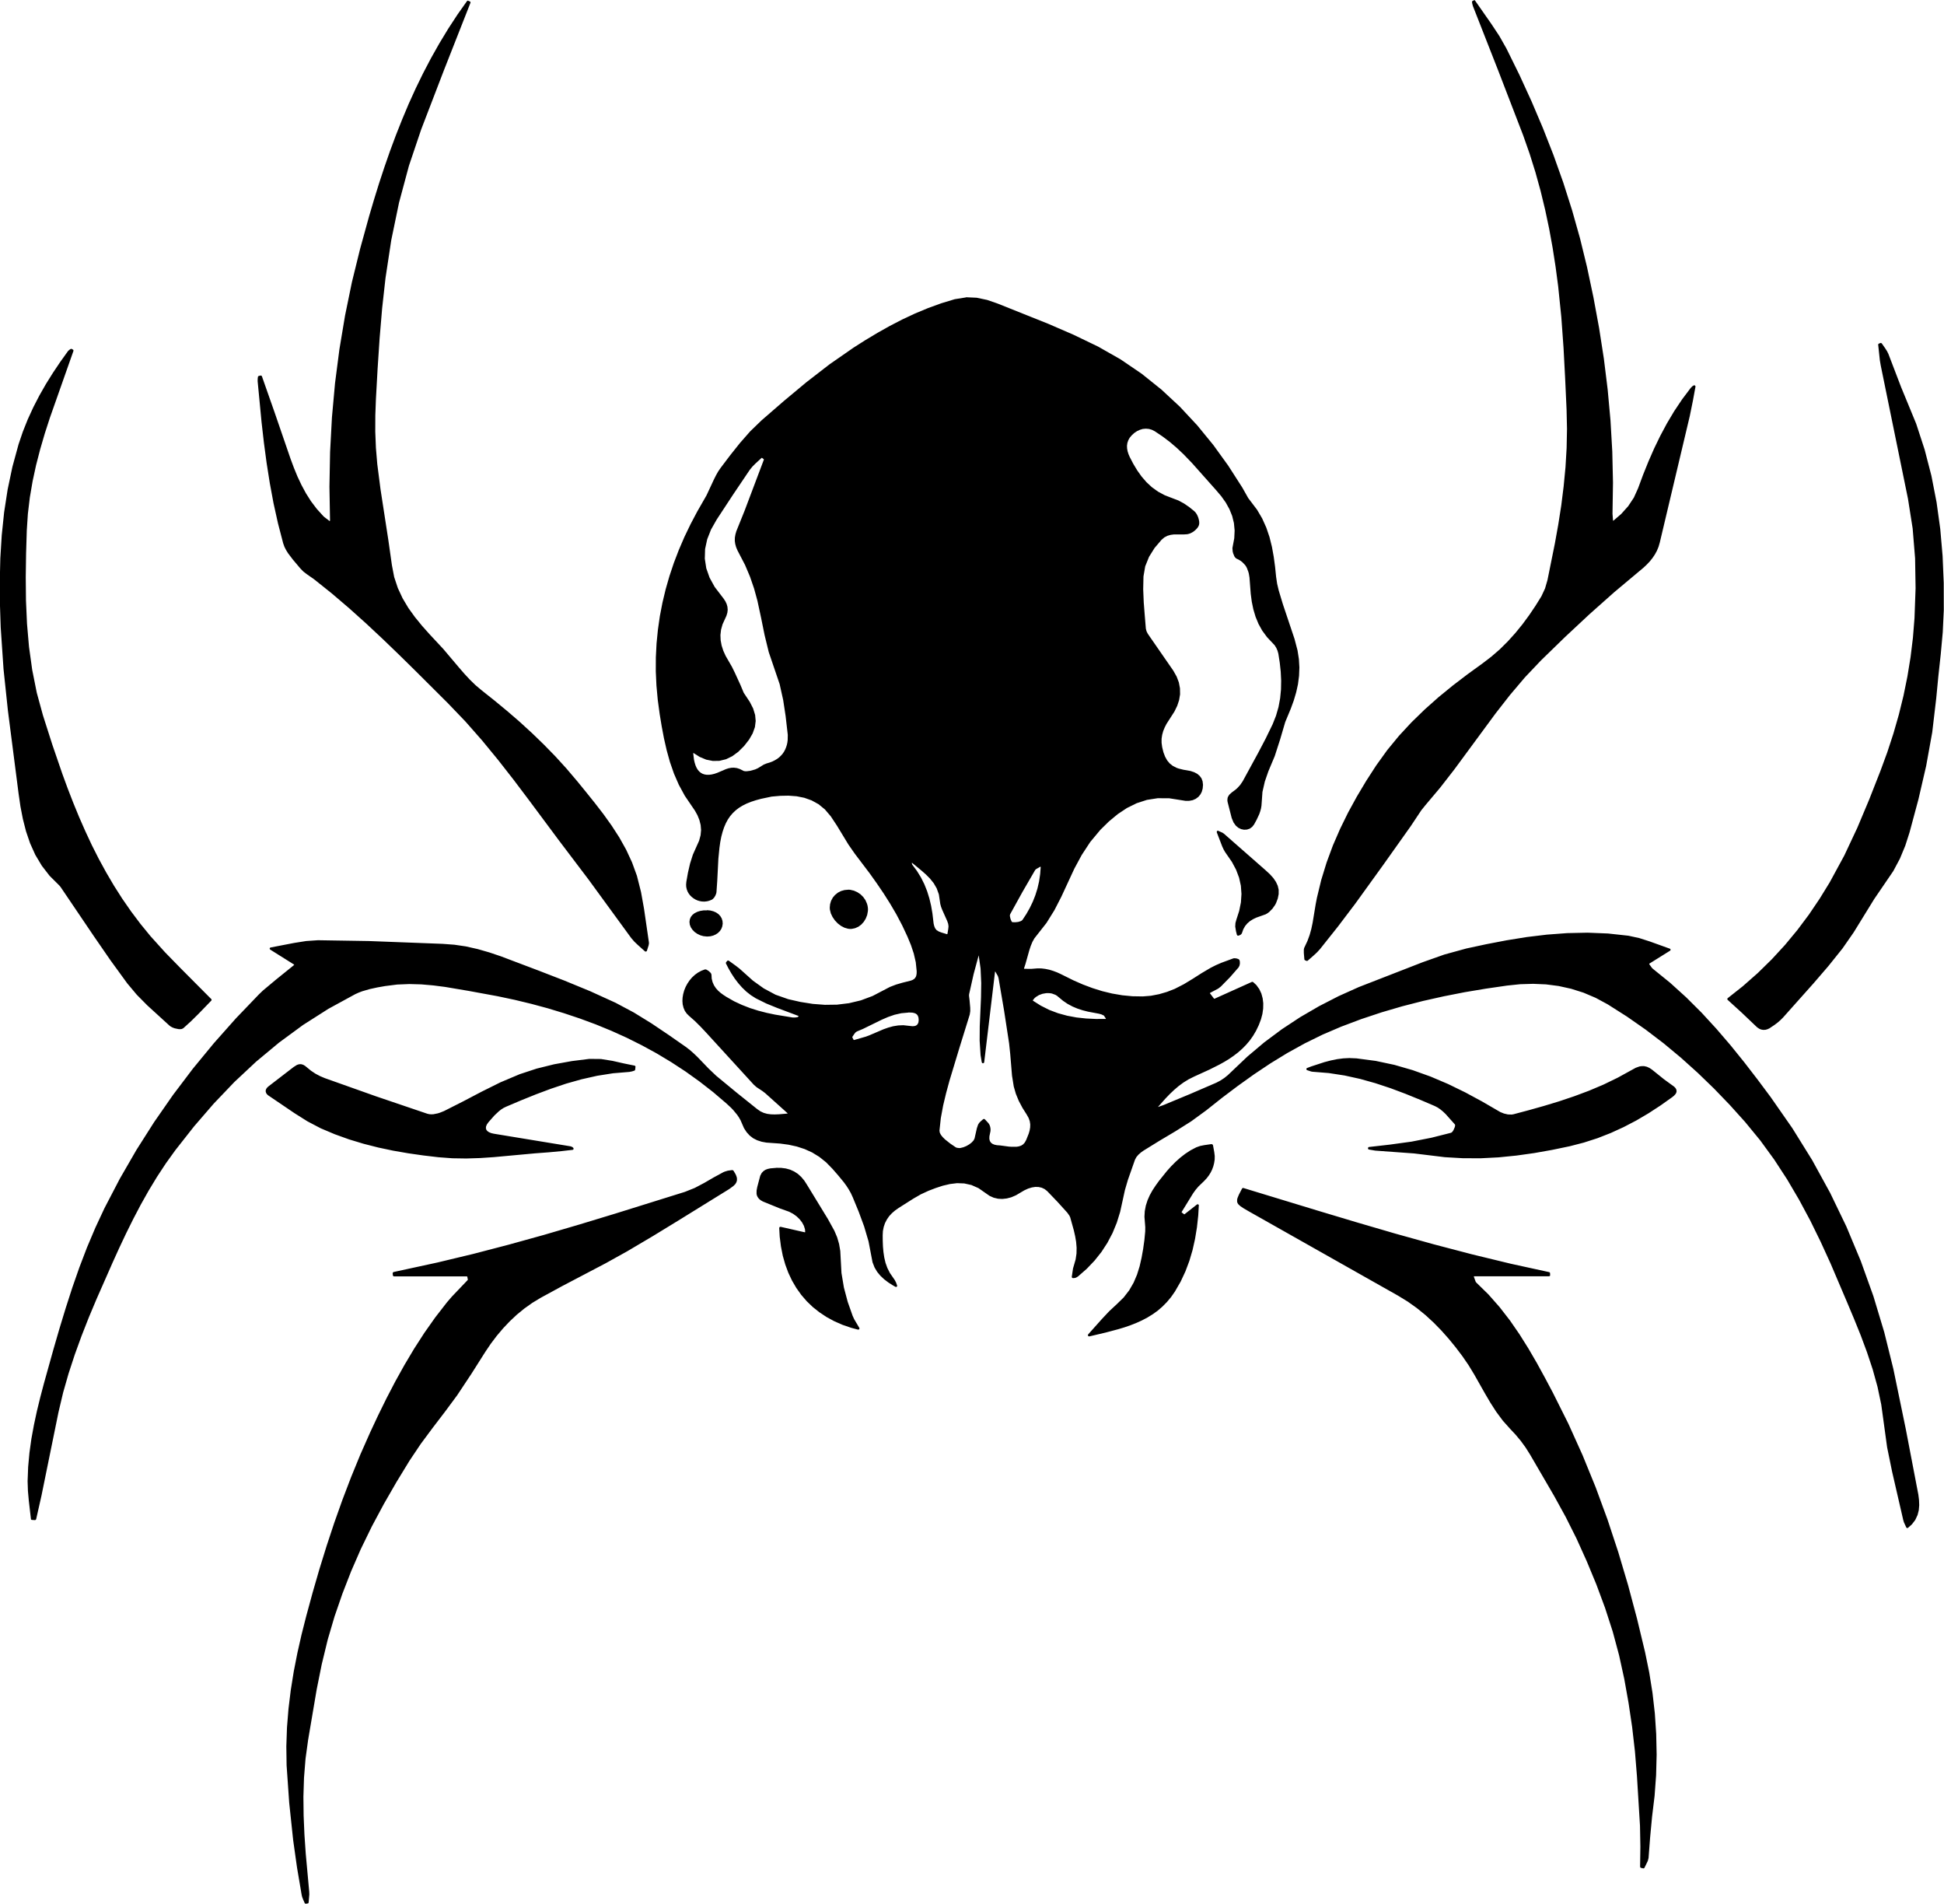<svg width="1792.4px" height="1754.85px" viewBox="0 0 1792.4 1754.85" xmlns="http://www.w3.org/2000/svg" xmlns:xlink="http://www.w3.org/1999/xlink">
  <defs/>
  <g>
    <path stroke="none" fill="#000000" d="M674.8 1078.6 L674.75 1078.55 675.9 1078.8 676.35 1079.25 678.25 1082.45 678.95 1084.1 679.45 1085.85 679.5 1088 679 1089.8 677.9 1091.6 676.15 1093.3 672.4 1096.05 625.5 1125.05 601.95 1139.45 578.2 1153.5 558.4 1164.5 518.3 1185.55 498.45 1196.35 490.7 1201.05 483.4 1206.25 476.5 1211.9 470 1218 463.85 1224.5 458.05 1231.35 452.6 1238.55 447.5 1246.1 434.7 1266.3 421.5 1286.2 410.4 1301.2 399.05 1316.05 387.95 1331 377.6 1346.45 365.45 1366.35 353.8 1386.6 342.8 1407.15 332.6 1428.1 323.75 1448.4 315.7 1469.1 308.45 1490.1 302.2 1511.3 296.65 1534.15 292 1557.3 284.1 1603.8 281.7 1621.25 280.3 1638.75 279.75 1656.2 279.95 1673.7 280.7 1691.2 281.9 1708.7 285.1 1743.75 285.2 1746.25 284.55 1753.95 284.05 1754.5 283.7 1754.6 281.9 1754.9 281.3 1754.7 280.9 1754.2 279.4 1750.75 278.6 1748.65 278.1 1746.55 273.85 1721.45 270.3 1696.25 266.65 1661.8 264.25 1627.3 264 1609.8 264.6 1592.4 266 1575.1 268.1 1557.9 270.85 1540.75 274.2 1523.7 278.05 1506.7 282.35 1489.75 288.25 1468.05 294.5 1446.45 301.15 1425 308.2 1403.7 315.7 1382.6 323.7 1361.65 332.2 1340.9 341.3 1320.35 348.7 1304.55 356.4 1288.9 364.45 1273.45 372.9 1258.25 381.8 1243.3 391.25 1228.65 401.3 1214.4 412.05 1200.55 416.7 1195.15 431.25 1179.9 431.35 1179.55 430.85 1176.9 430.55 1176.6 363.35 1176.6 362.65 1176.35 362.25 1175.7 362.05 1173.75 362.25 1173 362.9 1172.55 403.25 1163.8 436.2 1155.9 469 1147.35 501.65 1138.3 534.2 1128.75 566.65 1118.9 631.4 1098.7 640.55 1095.05 649.35 1090.4 658.15 1085.3 667 1080.5 668.2 1080 671 1079.15 674.8 1078.6 M1146.1 1095.1 L1146.25 1095.05 1216.05 1116.3 1251.25 1126.85 1286.5 1137.15 1321.9 1147 1357.4 1156.3 1393.1 1164.95 1428.35 1172.65 1428.7 1172.8 1429.15 1173.35 1429.25 1175.75 1429 1176.15 1428.2 1176.5 1359.15 1176.5 1358.9 1176.85 1360.6 1181.5 1361.05 1182.15 1372.35 1193.2 1382.7 1204.95 1392.2 1217.2 1401 1229.95 1409.25 1243.1 1417.05 1256.5 1424.5 1270.1 1431.8 1283.85 1446.1 1312.45 1459.2 1341.5 1471.2 1370.9 1482.15 1400.7 1492.1 1430.85 1501.15 1461.3 1509.35 1492.05 1516.8 1523.05 1520.65 1541.85 1523.65 1560.65 1525.8 1579.55 1527.05 1598.5 1527.45 1617.45 1526.95 1636.5 1525.55 1655.55 1523.25 1674.55 1521.45 1693.6 1520 1712.65 1519.35 1715.3 1516.25 1721.7 1515.85 1722.15 1515.25 1722.3 1513.05 1721.85 1512.5 1721.55 1512.2 1720.75 1512.45 1702.25 1512.1 1683 1509.3 1637.3 1507.45 1614.55 1504.85 1591.9 1501.55 1569.75 1497.6 1547.65 1492.8 1525.75 1487 1504.15 1479.9 1482.2 1471.85 1460.5 1463 1439.15 1453.5 1418.1 1443.6 1398.35 1432.9 1378.9 1410.6 1340.6 1406.65 1334.35 1402.25 1328.3 1397.45 1322.55 1392.3 1317.05 1385.6 1309.55 1379.55 1301.4 1374.15 1293 1369.1 1284.4 1359.25 1267 1354.05 1258.45 1348.4 1250.2 1342.15 1241.95 1335.65 1234 1328.85 1226.35 1321.75 1219.1 1314.25 1212.2 1306.35 1205.8 1298 1199.85 1289.1 1194.4 1150.75 1116.25 1146.55 1113.8 1143.65 1111.85 1141.7 1110.05 1141.1 1109.1 1140.65 1107.85 1140.65 1105.8 1141 1104.35 1142.25 1101.3 1145.15 1095.7 1145.55 1095.25 1146.1 1095.1 M890.7 274.15 L890.5 274 900.55 274.45 910.25 276.5 919.65 279.75 966.55 298.5 989.75 308.55 1012.5 319.5 1033.15 331.25 1052.7 344.55 1070.9 359.15 1087.95 375 1103.85 392.05 1118.7 410.2 1132.5 429.3 1145.4 449.4 1150.9 459.15 1159.05 469.9 1163.75 477.9 1167.55 486.35 1170.5 495.05 1172.75 504.1 1174.4 513.25 1175.65 522.5 1176.6 531.8 1177.55 538.15 1179.05 544.45 1182.85 557 1193.55 588.9 1196.35 599.55 1197.6 607.55 1198.05 615.25 1197.75 623 1196.75 630.75 1195.1 638.2 1192.85 645.8 1190.15 653.2 1185 665.6 1180.3 681.6 1175.35 696.95 1169.45 711 1166.2 720.4 1164 730 1163.1 742.7 1162.65 745.35 1161.95 747.9 1161.05 750.5 1158.75 755.45 1156.25 760.05 1154.5 762.25 1152.3 763.85 1149.75 764.7 1147 764.85 1144.35 764.3 1141.75 763.05 1139.45 761.1 1137.4 758.25 1135.65 754.1 1131.85 739.2 1131.65 737.7 1131.85 735.55 1132.3 734.35 1133.4 732.6 1135.55 730.6 1139.05 728 1140.65 726.65 1143.45 723.6 1145.8 720.15 1160 694.1 1166.9 680.95 1173.4 667.6 1176.5 659.75 1178.8 651.8 1180.3 643.7 1181.1 635.55 1181.25 627.4 1180.85 619.15 1179.95 610.85 1178.65 602.5 1177.9 599.85 1176.8 597.3 1175.3 594.85 1168.2 587.3 1163.75 581.25 1160.35 575.1 1157.65 568.55 1155.6 561.65 1154.15 554.6 1153.2 547.4 1152.05 532.4 1151.45 528.8 1151 527.15 1149.75 523.8 1148.95 522.25 1147.95 520.8 1145.4 518.15 1143.8 516.95 1142 515.85 1140 514.9 1138.95 514.05 1138.2 513 1137 510.15 1136.55 508.35 1136.3 505.25 1138 496.2 1138.35 489.05 1137.7 482.2 1136.1 475.65 1133.55 469.35 1130.2 463.3 1126.05 457.45 1121.25 451.8 1099.05 426.85 1091.35 418.85 1085.15 413 1078.65 407.45 1071.85 402.3 1064.75 397.55 1062.1 396.2 1059.35 395.4 1056.55 395.15 1053.7 395.4 1051 396.2 1048.4 397.4 1045.85 399.1 1043.5 401.25 1041.6 403.5 1040.3 405.85 1039.45 408.35 1039.1 410.85 1039.2 413.4 1039.65 415.95 1040.45 418.5 1041.55 421.1 1044.85 427.45 1048.5 433.55 1052.55 439.25 1057.05 444.45 1062.05 449.1 1067.75 453.2 1074.1 456.6 1086.65 461.4 1091.8 464.2 1096.65 467.55 1101.1 471.15 1102.35 472.45 1103.35 473.9 1104.2 475.55 1104.9 477.35 1105.4 479.2 1105.7 481.05 1105.7 482.75 1105.45 484.05 1104.8 485.5 1103.8 486.9 1102.55 488.25 1101.1 489.5 1099.5 490.6 1097.7 491.55 1096.15 492.1 1094.6 492.45 1091.35 492.65 1082.3 492.65 1079.3 493.05 1076.4 493.9 1073.6 495.35 1070.95 497.6 1064.55 505.1 1059.45 513.25 1055.9 522.05 1054.3 531.35 1054.05 543.25 1054.55 555.35 1055.5 567.45 1056.5 579.5 1057.1 581.85 1058.2 584.05 1059.65 586.2 1081.8 618.2 1084.9 623.7 1086.9 629 1087.95 634.45 1088.05 640.05 1087.15 645.4 1085.45 650.55 1082.85 655.9 1075.5 667.35 1073.85 670.6 1072.5 673.9 1071.55 677.35 1071 681 1071 684.75 1071.55 688.75 1072.7 693.45 1074.25 697.55 1076.15 700.95 1078.5 703.75 1081.35 706 1084.75 707.75 1086.7 708.45 1091.15 709.55 1097.65 710.7 1101.1 711.85 1103.95 713.35 1106.15 715.25 1107.8 717.5 1108.8 720.2 1109.2 723.45 1108.9 726.85 1108.05 729.9 1106.8 732.3 1105 734.5 1102.45 736.4 1099.7 737.6 1096.55 738.2 1093.2 738.25 1078 735.85 1067.4 735.8 1057.45 737.35 1048.05 740.4 1039.1 744.8 1030.6 750.45 1022.45 757.2 1014.6 764.9 1005.25 776.1 997.35 788.15 990.55 800.75 978.55 826.65 972.2 839 964.9 850.75 953.75 864.95 951.9 868.25 950.35 872 949.05 875.95 945.4 888.9 944.15 892.7 944.4 893.05 950.95 893.1 956.6 892.65 960.25 892.7 963.9 893.15 967.5 893.9 971.1 895 974.55 896.3 977.95 897.85 989.85 903.75 998.55 907.55 1007.35 910.85 1016.3 913.65 1025.4 915.85 1034.75 917.45 1044.15 918.35 1053.7 918.5 1061.15 917.9 1068.7 916.45 1076.05 914.3 1083.1 911.55 1091.5 907.25 1099.75 902.25 1107.9 897.05 1116.2 892.15 1121.15 889.65 1126.25 887.45 1137.25 883.4 1138.3 883.3 1140.05 883.5 1141.65 884 1142.5 884.55 1142.85 885.15 1143.15 886.4 1143.2 888.25 1142.85 890.05 1142 891.75 1134.05 900.85 1125.65 909.4 1123.2 911.3 1115.7 915.25 1115.6 915.65 1119.35 920.55 1119.75 920.65 1154.2 905.15 1154.7 905.05 1155.5 905.35 1158.45 908.1 1161.1 911.8 1163 915.85 1164.2 920.3 1164.75 924.8 1164.65 929.8 1163.95 934.7 1162.65 939.6 1160.6 945 1158.1 950.2 1155.35 954.85 1152.3 959.15 1148.95 963.1 1145.4 966.7 1141.5 970.15 1137.45 973.25 1133.25 976.15 1128.9 978.8 1124.4 981.3 1115.15 985.95 1101 992.4 1095.8 995 1091.05 997.95 1086.65 1001.2 1082.5 1004.75 1078.5 1008.55 1074.65 1012.55 1067.75 1020.3 1067.8 1020.4 1072.65 1018.7 1097.2 1008.5 1121.55 998 1125.25 996.05 1128.75 993.75 1132.05 991.1 1150.05 974 1165.65 960.85 1181.9 948.75 1198.75 937.65 1216.2 927.5 1234.2 918.25 1252.8 909.9 1311.65 887 1331.7 879.9 1352.1 874.3 1370.5 870.35 1389 866.8 1407.55 863.8 1426.2 861.55 1444.95 860.15 1463.75 859.75 1482.6 860.5 1501.4 862.55 1511.35 864.7 1521.15 867.85 1539.9 874.6 1540.3 875.25 1540.3 875.65 1540.1 876.1 1539.75 876.4 1520.7 888.3 1520.6 888.7 1523.1 892.2 1524.05 893.1 1539.85 905.9 1554.75 919.4 1569 933.6 1582.55 948.35 1595.6 963.55 1608.2 979.15 1620.5 995.1 1632.55 1011.25 1652.55 1039.95 1670.85 1069.4 1687.45 1099.65 1702.4 1130.65 1715.65 1162.35 1727.3 1194.8 1737.3 1228 1745.7 1261.85 1757.15 1317.25 1768.75 1377.75 1769.35 1382.6 1769.55 1387.4 1769.15 1392.1 1768.05 1396.5 1765.9 1401.1 1762.85 1405.1 1759.3 1408.3 1758.95 1408.5 1758.35 1408.55 1757.9 1408.35 1757.6 1407.95 1755.5 1403.4 1754.85 1401.3 1744.55 1356.6 1739.95 1334.1 1734.55 1294.75 1731.1 1278.35 1726.65 1262.3 1721.4 1246.5 1715.6 1230.9 1709.35 1215.45 1702.9 1200.1 1687.8 1164.65 1678.7 1144.75 1669.1 1125.15 1658.8 1105.95 1647.75 1087.15 1635.85 1068.9 1622.95 1051.2 1608.95 1034.15 1594.9 1018.55 1580.4 1003.5 1565.4 989 1549.9 975.05 1533.9 961.75 1517.3 949.1 1500.1 937.1 1482.3 925.8 1471.2 919.8 1460 915.05 1448.6 911.45 1437.05 908.9 1425.4 907.4 1413.6 906.9 1401.65 907.25 1389.6 908.5 1370 911.35 1350.55 914.6 1331.2 918.4 1312 922.7 1292.9 927.6 1273.95 933.15 1255.15 939.4 1236.55 946.4 1219.5 953.7 1203 961.8 1187 970.65 1171.4 980.2 1156.2 990.35 1141.3 1001 1126.65 1012.05 1112.15 1023.55 1098.3 1033.65 1083.8 1042.8 1069 1051.6 1054.35 1060.65 1051.9 1062.4 1049.6 1064.45 1047.75 1066.65 1046.45 1069.1 1039.95 1087.6 1037.2 1097 1032.8 1117.1 1029.7 1127.1 1025.8 1136.6 1021.05 1145.6 1015.6 1154 1009.25 1162 1002 1169.6 994.05 1176.55 992.75 1177.4 991.4 1178 989.45 1178.2 988.9 1178.1 988.5 1177.8 988.25 1177.4 988.2 1176.95 989.35 1169.25 991.75 1160.95 992.55 1155.5 992.65 1150.1 992.2 1144.75 991.3 1139.5 990.1 1134.2 986.75 1122.15 986 1120.6 984.15 1117.95 975 1107.85 965.55 1098 963.15 1096.1 960.5 1094.85 957.65 1094.2 954.6 1094.1 951.4 1094.6 947.95 1095.65 944.45 1097.25 936.75 1101.8 932.45 1103.65 928.25 1104.75 924.15 1105.2 920.25 1105 916.2 1104.05 912.4 1102.35 902.2 1095.25 895.65 1092.35 889.05 1090.9 882.4 1090.65 875.85 1091.45 869.25 1093 862.7 1095.15 856.15 1097.65 849 1100.95 842.15 1104.9 828.65 1113.45 825.3 1115.8 822.4 1118.3 819.8 1121.1 817.7 1124.15 816 1127.45 814.8 1131 814.05 1134.8 813.85 1138.75 813.9 1143.95 814.1 1149.05 814.55 1154.1 815.3 1159.15 816.45 1164.05 818.15 1168.8 820.5 1173.45 824.95 1179.9 826.2 1182.3 827.25 1185.25 826.85 1186.1 826.15 1186.35 825.6 1186.2 823.25 1184.85 819.15 1182.25 815.2 1179.25 811.7 1175.95 808.8 1172.45 806.35 1168.35 804.5 1163.6 800.8 1144.3 796.75 1130.55 791.75 1117 786.25 1103.65 784.5 1099.85 782.55 1096.4 780.4 1093.05 778.05 1089.85 773 1083.7 767.7 1077.6 761.7 1071.45 755.4 1066.4 748.8 1062.35 741.85 1059.2 734.6 1056.85 727.05 1055.2 719.3 1054.15 706.6 1053.25 702.25 1052.45 698.1 1051.1 694.45 1049.25 691.2 1046.75 688.35 1043.6 685.95 1039.9 682.8 1032.65 681.4 1030.2 679.8 1027.8 676.1 1023.3 674.05 1021.15 669.8 1017.2 657.5 1006.7 644.9 996.9 632.05 987.7 618.9 979.1 605.5 971.05 591.85 963.6 577.95 956.65 563.8 950.25 549.45 944.35 534.85 938.95 520.05 934 505.05 929.45 489.85 925.35 474.5 921.65 458.95 918.35 432.25 913.45 410.35 909.75 399.4 908.35 388.4 907.4 377.4 907.1 366.25 907.55 355.15 908.95 348 910.2 340.9 911.75 334 913.75 330.7 915 327.5 916.45 302.85 929.9 279.45 944.8 257.25 961.1 236.15 978.65 216.1 997.4 197.05 1017.35 178.9 1038.35 161.6 1060.35 152.9 1072.45 144.75 1084.85 137.05 1097.55 129.8 1110.45 122.9 1123.6 116.3 1136.9 109.95 1150.35 103.8 1163.9 89 1197.5 81.9 1214.4 75.2 1231.45 68.95 1248.65 63.25 1266.05 58.2 1283.7 53.95 1301.65 38.25 1378.65 33.35 1400.35 32.95 1401 32.25 1401.25 29.15 1401.05 28.55 1400.55 26.55 1383.2 25.75 1374.3 25.45 1365.4 25.95 1352.25 27.15 1339.2 28.95 1326.25 31.3 1313.45 34.05 1300.65 37.15 1287.95 40.5 1275.25 49.35 1243.55 54.85 1224.6 60.6 1205.75 66.65 1187 73.15 1168.4 80.2 1149.95 87.9 1131.75 96.3 1113.75 110.5 1086.5 125.8 1060 142.15 1034.3 159.5 1009.35 177.85 985.1 197.2 961.6 217.5 938.75 238.75 916.6 242.45 913.05 254.3 903.15 271.15 889.55 271.15 889.15 249.15 875.35 248.8 875 248.65 874.5 248.7 874.1 249.2 873.45 271.25 869.2 282.3 867.45 293.2 866.7 340 867.45 408.2 870.05 418.95 870.85 429.5 872.4 440.4 874.85 451.2 877.95 461.85 881.55 496.35 894.6 520.35 903.9 544.15 913.7 567.55 924.35 584.35 933.3 600.6 943.3 616.5 954 632.2 964.95 636.05 967.9 639.7 971.1 643.2 974.45 653.35 985 660.4 991.7 679.15 1007.15 698.05 1022.3 701.05 1024.4 704.15 1025.85 707.4 1026.75 710.85 1027.2 714.4 1027.3 718.25 1027.15 726.05 1026.5 726.15 1026.2 705.55 1007.7 703 1005.75 697.55 1002.15 695.05 999.95 650.75 951.5 645.8 946.25 640.7 941.2 635.2 936.35 633.15 934.3 631.45 931.85 630.25 929.05 629.45 925.9 629.2 922.75 629.35 919.65 629.9 916.35 630.85 912.95 632.15 909.75 633.75 906.75 635.8 903.7 638.1 901 640.7 898.6 643.45 896.6 646.55 894.9 649.85 893.65 650.55 893.6 651.55 893.9 653.65 895.25 655.2 896.75 655.7 897.5 656 898.5 656.2 902.1 657 905.3 658.3 908.25 660.05 910.9 662.15 913.25 664.55 915.35 667.1 917.2 669.8 918.95 676.9 923 684.1 926.35 691.55 929.25 699.15 931.65 706.9 933.65 714.75 935.3 730.65 937.9 732.95 937.95 735.4 937.6 736.3 936.9 736.2 936.5 716.5 929.1 706.55 925.05 696.95 920.3 692.3 917.35 688.1 914.05 684.2 910.3 680.6 906.2 677.3 901.85 674.3 897.25 671.55 892.45 669.35 888.15 669.25 887.55 669.5 887 670.45 885.8 670.85 885.5 671.35 885.4 672 885.6 678.3 890.15 681.75 892.8 694.25 904 704.25 911.15 715.1 916.95 726.8 921.05 738.05 923.6 749.4 925.4 760.6 926.25 771.75 926.1 782.8 924.75 793.7 922.15 804.55 918.1 820.55 909.75 826.15 907.6 831.95 905.9 839.75 903.95 841.45 903.3 842.75 902.5 843.75 901.5 844.45 900.35 844.9 899 845.15 897.3 845.2 895.3 844.35 886.95 842.5 878.95 839.9 871.15 836.65 863.3 831.8 852.95 826.5 842.9 820.8 833.15 814.75 823.6 808.4 814.25 801.85 805.05 788.1 786.9 782.25 778.5 771.65 761.05 766 752.5 760.6 746.15 754.75 741.35 748.3 737.8 741.55 735.4 734.45 734 727 733.45 719.4 733.6 711.5 734.3 701.75 736.35 696.95 737.65 692.5 739.1 688.4 740.75 684.7 742.6 681.35 744.65 678.35 746.95 675.6 749.55 673.2 752.35 671.05 755.5 669.2 758.95 667.6 762.7 666.25 766.75 665.05 771.25 664.1 776.15 663.35 781.45 662.35 791.6 661.3 812.15 660.6 822.3 660.4 823.45 659.6 825.55 658.4 827.5 657 828.9 656.2 829.4 653.8 830.35 651.75 830.85 649.45 831.1 647.2 831 645.2 830.65 643.15 830.05 641.25 829.2 639.3 828 637.65 826.7 636.15 825.2 634.9 823.5 633.95 821.8 633.15 819.65 632.7 817.5 632.6 815.4 632.8 812.95 634.3 804.45 636.25 796 638.85 787.8 644.6 774.95 645.95 769.9 646.4 765.1 646 760.45 644.85 755.9 643.1 751.55 640.75 747.3 631.4 733.55 625.9 723.45 621.4 713.1 617.7 702.45 614.7 691.65 612.2 680.65 610.1 669.55 608.25 658.35 606.45 645.05 605.25 631.9 604.65 618.85 604.7 605.95 605.35 593.15 606.6 580.5 608.4 567.95 610.8 555.5 613.75 543.2 617.25 531 621.3 518.9 625.9 506.9 631 495.05 636.65 483.3 642.8 471.65 651.4 456.65 658.4 441.65 660.25 438 662.2 434.55 664.55 431.15 673.25 419.65 682.3 408.3 691.75 397.55 702.15 387.5 722.6 369.75 743.5 352.35 764.95 335.75 787.15 320.35 798 313.45 809.1 306.8 820.4 300.45 831.9 294.5 843.65 289 855.65 284 867.9 279.55 880.3 275.8 890.7 274.15 M1117.2 1054.6 L1117.3 1054.75 1118 1055 1118.4 1055.65 1119.55 1061.95 1120 1065.55 1119.95 1068.9 1119.45 1072.1 1118.7 1075.1 1117.6 1078.1 1116.25 1080.85 1114.6 1083.5 1112.7 1086 1110.35 1088.55 1105 1093.7 1102.45 1096.7 1100.1 1099.95 1089.5 1117.2 1089.55 1117.6 1091.75 1119.3 1092.15 1119.3 1103.55 1110.35 1103.9 1110.15 1104.65 1110.15 1105.2 1110.55 1105.35 1110.85 1104.8 1120.45 1103.6 1131.4 1101.85 1142.05 1099.55 1152.35 1096.6 1162.35 1092.95 1172.05 1088.55 1181.45 1083.3 1190.55 1079.7 1195.7 1075.9 1200.25 1071.7 1204.5 1067.35 1208.25 1062.8 1211.5 1057.85 1214.55 1052.8 1217.2 1047.6 1219.55 1042.25 1221.65 1036.75 1223.55 1031.1 1225.25 1019.45 1228.35 1004.4 1231.9 1003.55 1231.75 1003.15 1231.25 1003.05 1230.6 1003.3 1230.05 1015.8 1216.05 1022.7 1208.7 1029.75 1202.15 1036.05 1196 1041.15 1189.4 1045.2 1182.4 1048.35 1175 1050.75 1167.3 1052.55 1159.4 1054 1151.3 1055.15 1143.05 1055.9 1135.15 1055.95 1131.15 1055.2 1121.6 1055.5 1116.45 1056.45 1111.4 1058.05 1106.4 1060.1 1101.75 1062.6 1097.25 1065.5 1092.85 1068.6 1088.55 1075.95 1079.4 1079.85 1075.05 1083.95 1070.95 1088.25 1067.1 1092.85 1063.55 1097.65 1060.4 1103 1057.6 1106.55 1056.35 1110.3 1055.6 1117.2 1054.6 M715.7 1076.55 L715.7 1076.5 720.25 1076.55 724.55 1077.1 728.55 1078.2 732.2 1079.85 735.6 1082.05 738.8 1084.95 741.6 1088.3 744.1 1092.2 763.4 1123.8 769.3 1134.5 771.85 1140.5 773.65 1146.7 774.75 1153.15 775.85 1173.45 778.1 1186.9 781.6 1200.05 786.15 1212.95 787.6 1216.1 792.3 1224.05 792.45 1224.6 792.3 1225.15 791.9 1225.55 791.05 1225.65 784.85 1224 776.7 1221.2 769.1 1217.85 762.1 1214.05 755.4 1209.6 749.3 1204.75 743.8 1199.45 738.75 1193.6 734.2 1187.2 730.25 1180.45 726.85 1173.25 724.05 1165.7 721.75 1157.6 720.05 1149 718.9 1140 718.45 1131.85 718.8 1131.15 719.15 1130.95 719.85 1130.9 742.1 1135.95 742.4 1135.7 742.2 1133.15 741.2 1129.95 739.5 1126.8 737.25 1123.9 734.5 1121.25 731.25 1118.9 727.65 1117 719.1 1113.95 703.4 1107.55 701.55 1106.5 700.25 1105.5 699.15 1104.3 698.25 1102.85 697.75 1101.5 697.55 1100.3 697.6 1097.35 698.2 1094.2 700.95 1083.8 702.3 1081.25 703.9 1079.55 705.8 1078.3 707.8 1077.55 710.35 1077 715.7 1076.55 M543.7 976.05 L543.6 976.1 554.1 976.2 564.7 977.9 575.3 980.3 585.1 982.3 585.5 982.45 585.95 983.1 585.65 986 585.4 986.6 584.85 986.95 582.8 987.6 580.3 988.1 565.25 989.35 550.65 991.65 536.2 994.9 522 998.9 508 1003.6 494.1 1008.8 480.35 1014.35 466.7 1020.15 464.3 1021.3 462.05 1022.75 459.95 1024.4 455.85 1028.25 450.3 1034.55 448.9 1036.55 448.15 1038.35 448 1039.95 448.45 1041.5 449.45 1042.7 450.85 1043.65 452.9 1044.5 455.25 1045.05 526.15 1056.7 527.75 1057.35 528.55 1058.1 528.85 1058.65 528.8 1059.3 528.45 1059.75 527.9 1059.95 517.75 1061.1 506.05 1062.2 493.4 1063.15 455.3 1066.65 442.6 1067.5 429.85 1067.9 417.1 1067.7 404.3 1066.75 390.3 1065.1 376.35 1063.1 362.5 1060.7 348.8 1057.8 335.25 1054.35 321.85 1050.3 308.65 1045.55 295.75 1040.1 283.45 1033.65 271.55 1026.15 247.05 1009.55 246.05 1008.55 245.35 1007.5 244.95 1006 245.05 1004.8 245.55 1003.6 246.45 1002.4 247.7 1001.3 270.7 983.6 273.6 981.75 275.05 981.2 276.7 980.95 278.05 981.05 279.6 981.55 281.25 982.5 286.75 987 290.8 989.7 295.15 992 299.55 993.85 346.7 1010.6 394 1026.65 395.8 1027.05 397.65 1027.2 399.65 1027.1 403.65 1026.3 405.7 1025.65 409.45 1024.15 426.75 1015.4 444 1006.35 461.4 997.7 479.15 990.2 494.8 985.05 510.95 981.05 527.3 978.1 543.7 976.05 M1244.5 975.3 L1244.55 975.35 1250.65 975.6 1268.45 977.95 1285.65 981.6 1302.6 986.5 1319.05 992.4 1335.15 999.25 1350.95 1006.95 1366.5 1015.35 1383.3 1025.1 1386.65 1026.45 1390.3 1027.3 1393.75 1027.4 1395.4 1027.15 1409.5 1023.4 1423.55 1019.45 1437.55 1015.2 1451.4 1010.55 1465.05 1005.45 1478.4 999.8 1491.5 993.45 1508.15 984.3 1511.5 983.1 1513.15 982.8 1515.85 982.75 1518.45 983.35 1520.85 984.45 1523.25 986.05 1534.25 994.9 1543.6 1001.7 1544.85 1003 1545.6 1004.35 1545.85 1006.05 1545.5 1007.4 1544.85 1008.5 1543.5 1010 1541.85 1011.35 1531 1019.05 1519.95 1026.25 1508.65 1032.9 1497.05 1038.95 1485.15 1044.4 1472.9 1049.2 1460.3 1053.25 1447.35 1056.6 1431 1060 1414.65 1062.9 1398.25 1065.2 1381.8 1066.85 1365.35 1067.7 1348.8 1067.65 1332.2 1066.7 1303.85 1063.25 1268.05 1060.65 1261.9 1059.6 1261.35 1059 1261.35 1058 1261.85 1057.4 1262.25 1057.3 1281.55 1055.1 1301.55 1052.35 1319.85 1048.75 1337.9 1044.2 1338.7 1043.7 1339.4 1042.9 1340.1 1041.8 1341.25 1039.2 1341.6 1038 1341.6 1036.7 1332.95 1027 1330.6 1024.75 1328.2 1022.75 1325.65 1021 1323 1019.6 1309.45 1013.8 1295.8 1008.25 1282.05 1003.1 1268.15 998.5 1254.05 994.55 1239.75 991.4 1225.15 989.15 1210.3 987.95 1209 987.75 1205.25 986.5 1204.75 986.2 1204.5 985.65 1204.5 985.25 1204.9 984.6 1208.95 983.05 1221.05 979.1 1226.95 977.55 1232.8 976.35 1238.55 975.6 1244.5 975.3 M902.35 880.45 L902.45 880.35 897.7 897.9 893.55 916.45 893.45 917.8 893.95 922 894.55 928.85 894.6 932.05 894.1 935.3 884.65 965.75 875.45 996.15 872.35 1007.55 869.6 1019.05 867.45 1030.7 866.2 1042.25 866.5 1044.1 867.55 1046.15 869.15 1048.15 871.25 1050.25 876.15 1054.15 881.15 1057.55 882.15 1058 884.35 1058.3 885.6 1058.2 888.25 1057.55 891.05 1056.4 893.65 1054.9 895.9 1053.15 897.65 1051.25 898.55 1049.45 900.7 1039.95 901.8 1036.7 902.8 1035.1 904.05 1033.8 906.45 1031.7 907.2 1031.4 908.05 1031.75 911.4 1035.4 912.4 1037 913 1038.8 913.3 1040.7 913.25 1042.65 912.25 1047.45 912.2 1049.85 912.65 1051.75 913.7 1053.35 915.15 1054.45 917 1055.2 919.25 1055.65 922.05 1055.85 930.25 1056.95 932.65 1057.1 937.2 1057.1 939.4 1056.75 941.5 1056.05 943.3 1054.9 944.85 1053.2 946.15 1050.85 948.45 1045.1 949.3 1042.25 949.8 1039.35 949.9 1036.45 949.45 1033.5 948.4 1030.55 946.6 1027.35 942.75 1021.25 939.35 1014.85 936.65 1008.3 934.7 1001.55 933.1 991.55 931.45 971.65 930.4 961.7 925.8 931.7 920.7 901.8 920.05 899.7 917.65 895.55 917.45 895.6 907.45 979.15 907.1 979.85 906.35 980.15 905.6 979.9 905.2 979.25 904.1 972.6 903.25 959.3 903.35 946 904.5 919.4 904.7 906.15 904.1 892.8 902.35 880.45 M837.6 933.3 L837.55 933.4 831 934 824.8 935.4 818.85 937.45 813.05 939.95 795.8 948.4 790 950.85 788.75 951.75 787.75 953 785.85 955.85 785.85 956.2 787.05 958.55 787.45 958.7 797.9 955.7 801.35 954.45 814.55 948.8 818.95 947.25 823.5 946 828.15 945.25 832.85 945.05 841.1 945.95 842.65 945.9 844.05 945.6 845.25 944.95 846.25 943.8 846.85 942.25 847.05 940.2 846.85 938.05 846.25 936.3 845.35 935.1 844.2 934.3 842.85 933.8 841.2 933.45 837.6 933.3 M1734.2 316.05 L1734.2 316.2 1734.7 316.3 1735.1 316.65 1738.1 320.95 1739.75 323.5 1741.1 326.15 1752.85 356.85 1766.75 390.6 1774.55 414.45 1780.8 438.6 1785.55 463 1788.95 487.6 1791.1 512.4 1792.15 537.4 1792.2 562.55 1791.25 582.8 1789.4 603.05 1787.2 623.3 1785.25 643.6 1781.55 675.05 1775.95 706.05 1768.85 736.75 1760.65 767.25 1756.7 779.55 1751.75 791.5 1745.65 802.95 1728.05 828.75 1709.1 859.5 1698.85 874.25 1685.75 890.6 1672.05 906.5 1644.05 937.9 1641.65 940.3 1638.9 942.7 1636.1 944.8 1631.4 947.95 1629.5 948.8 1627.65 949.3 1625.55 949.35 1623.7 949 1622.05 948.3 1620.05 946.95 1605.7 933.3 1593 921.75 1592.7 921.35 1592.6 920.9 1592.7 920.45 1593 920.1 1606.9 909.1 1620.75 896.9 1633.7 884.2 1645.85 871 1657.2 857.3 1667.8 843.15 1677.7 828.5 1687 813.4 1700.5 788.55 1712.5 763 1723.45 736.95 1733.8 710.6 1740.1 693.45 1745.75 676.2 1750.75 658.8 1755.05 641.3 1758.65 623.65 1761.55 605.85 1763.75 587.9 1765.2 569.8 1766.2 542.2 1765.75 514.65 1763.5 487.15 1759.2 459.85 1734.1 337.05 1733.25 332.1 1731.7 317.55 1732.05 316.95 1732.35 316.75 1734.2 316.05 M65.85 321.5 L65.6 321.55 66.1 321.65 67.45 322.4 67.75 323.05 67.7 323.55 46 385.1 41.3 399.6 37.05 414.15 33.25 428.85 30.05 443.65 27.5 458.6 25.7 473.65 24.7 488.9 24.05 510.45 23.75 532 23.95 553.5 24.9 574.95 26.75 596.3 29.7 617.5 33.9 638.55 39.6 659.4 48.3 686.6 57.55 713.55 62.45 726.9 67.6 740.15 73 753.3 78.7 766.25 84.7 779.1 91.1 791.75 97.9 804.2 105.1 816.45 112.75 828.45 120.9 840.2 129.55 851.7 138.75 862.95 152.15 877.8 166.25 892.25 195.05 921.2 195.05 922.05 194.8 922.4 183.05 934.55 176.15 941.35 169 947.85 167.65 948.5 166.35 948.7 164.65 948.65 161.05 947.9 159.15 947.2 157.55 946.35 156.4 945.55 135.85 926.8 126.15 917 117.35 906.5 101.75 885.05 86.65 863.15 55.8 817.55 54.6 816.15 45.75 807.35 38.55 798.05 32.55 788 27.75 777.35 24 766.35 21.1 755 18.85 743.4 17.15 731.65 7.3 655.1 3.25 616.75 0.65 578.35 -0.05 557.1 -0.2 535.85 0.3 514.6 1.6 493.4 3.8 472.25 7.05 451.2 11.45 430.3 17.1 409.6 21.05 397.95 25.6 386.55 30.7 375.45 36.3 364.6 42.35 354 48.85 343.6 55.7 333.4 62.8 323.5 64.25 322.25 65.25 321.65 65.85 321.5 M966.45 915.45 L966.25 915.45 964.55 915.5 961.15 916.1 957.9 917.3 955.15 919 953.9 920.05 952.3 922.05 952.4 922.45 959.6 927 967.45 930.95 975.55 934 983.95 936.3 992.55 937.9 1001.4 938.85 1010.6 939.3 1019.5 939.25 1019.65 938.95 1017.8 936.15 1015.45 935.05 1013.25 934.45 1003.15 932.55 998.25 931.3 993.5 929.75 988.95 927.85 984.35 925.4 980.15 922.55 974.6 917.95 973.15 917.05 969.9 915.85 968.2 915.55 966.45 915.45 M1359.3 0.15 L1359.1 0.05 1359.6 0.15 1360 0.5 1374.95 21.9 1382.4 33.15 1389 44.8 1400.9 68.95 1412.1 93.4 1422.6 118.1 1432.4 143.1 1441.4 168.4 1449.55 194 1456.85 219.9 1463.25 246.1 1469.2 274.2 1474.4 302.4 1478.8 330.7 1482.3 359.1 1484.9 387.55 1486.55 416.15 1487.2 444.85 1486.75 473.6 1487.25 479.85 1487.55 480 1494.8 473.75 1501.25 466.55 1506.45 458.7 1510.35 450.05 1514.95 437.65 1519.85 425.5 1525.1 413.5 1530.8 401.75 1536.95 390.25 1543.65 379 1550.95 368.1 1558.85 357.6 1560.45 356 1561.6 355.3 1562.15 355.15 1562.8 355.35 1563.2 355.85 1563.25 356.5 1560.9 369.3 1558 383.55 1530.35 500.1 1529.2 504.05 1527.65 507.8 1525.75 511.25 1523.55 514.5 1521 517.65 1518.2 520.6 1515.2 523.4 1488.4 545.85 1465.4 566.3 1442.85 587.35 1420.75 608.85 1405.95 624.45 1392.1 640.8 1378.95 657.65 1340.9 709.3 1327.8 726.15 1314.1 742.4 1310.45 746.95 1300.7 761.6 1275.35 797.3 1249.7 832.85 1233.65 854.05 1217.1 874.85 1214.4 877.8 1211.4 880.6 1205.75 885.55 1205 885.85 1203.3 885.2 1202.85 884.85 1202.65 884.3 1202.15 878.45 1202.15 875.3 1202.45 873.85 1205.5 867.35 1207.5 861.9 1209.05 856.35 1210.25 850.65 1213.1 833.4 1214.2 827.7 1218.2 811.15 1223.15 795.05 1228.95 779.35 1235.6 764.05 1242.95 749.05 1251 734.35 1259.65 719.85 1268.9 705.55 1279.05 691.45 1289.9 678.25 1301.45 665.8 1313.6 654 1326.25 642.75 1339.4 632 1352.95 621.65 1366.75 611.65 1375.05 605.3 1382.9 598.5 1390.25 591.2 1397.2 583.5 1403.75 575.45 1409.9 567.1 1415.7 558.5 1421.2 549.65 1424.55 542.45 1426.8 534.7 1433.6 501.05 1436.75 483.55 1439.5 466 1441.7 448.4 1443.4 430.75 1444.45 413.05 1444.8 395.3 1444.4 377.5 1443.1 349 1441.6 320.55 1439.55 292.15 1436.65 263.85 1434.3 246.1 1431.55 228.45 1428.35 210.85 1424.65 193.35 1420.45 176 1415.7 158.8 1410.35 141.75 1404.4 124.8 1381.4 65.1 1358.05 5.6 1357.45 3.4 1357.2 1.65 1357.5 1.05 1357.8 0.85 1359.3 0.15 M431.45 0.6 L431.3 0.55 433.5 1.45 433.85 2.2 433.75 2.65 409.25 64.9 388.35 119.3 377.05 152.8 367.9 186.85 360.75 221.35 355.45 256.25 352.35 284.1 350 312 348.15 340 346.6 368 346.05 382.9 346 397.9 346.6 412.85 347.85 427.75 350.85 451.1 358.05 497.75 361.35 521 363.45 531.95 366.8 542.05 371.2 551.5 376.5 560.4 382.55 568.8 389.2 576.95 396.25 584.85 408.65 598.15 423.2 615.35 428.1 621 433.15 626.45 438.45 631.6 444.1 636.35 456.1 645.9 467.85 655.6 479.35 665.55 490.55 675.8 501.45 686.35 512.05 697.2 522.25 708.4 532.1 720 540.3 730.05 548.45 740.2 556.4 750.5 563.95 761.05 571 771.95 577.3 783.2 582.75 794.95 587.25 807.3 591.05 822.35 593.8 837.7 598.3 868.65 598.35 869.65 598.05 871.4 596.45 876.45 596.3 876.75 595.75 877.15 595 877.15 594.65 876.95 588.05 871.05 584.85 868 582 864.7 542.75 810.9 515.3 774.65 487.55 737.35 473.55 718.8 459.25 700.5 444.5 682.55 429.15 665.1 413 648.25 383.15 618.5 368.15 603.75 353 589.15 337.65 574.8 322 560.75 306 547.1 289.55 533.95 282.9 529.3 279.7 526.85 277 524.1 270 515.8 265.6 510 263.8 507.1 262.25 504.05 261.1 500.85 256.3 482.4 252.2 463.9 248.75 445.3 245.8 426.6 243.3 407.85 241.15 389.05 237.55 351.4 237.6 349.05 237.85 347.2 238.3 346.7 238.6 346.55 240.45 346.15 241.1 346.35 241.5 346.9 253.25 380.35 267.9 422.95 270.95 431.15 274.25 439.2 277.95 447.05 282.05 454.65 286.7 462 292 469 297.95 475.6 299.1 476.65 303.9 480.3 304.3 479.95 303.75 448.65 304.35 416.6 306.05 384.8 308.9 353.25 312.95 321.95 318.15 290.85 324.5 259.95 332.05 229.3 340.4 199.05 344.85 184 349.5 169 354.4 154.15 359.55 139.35 365 124.7 370.75 110.2 376.8 95.8 383.25 81.6 390.1 67.55 397.35 53.7 405.05 40.05 413.2 26.6 421.85 13.35 430.55 1.05 430.95 0.7 431.45 0.6 M651.9 839.15 L651.85 839 654.95 839.3 657.8 840.05 660.3 841.15 662.45 842.65 664.15 844.45 665.4 846.55 666.15 848.9 666.35 851.45 665.95 853.95 665.1 856.2 663.75 858.25 662 860 659.9 861.4 657.5 862.45 654.85 863.1 651.9 863.3 648.55 862.95 645.7 862.15 642.9 860.8 640.45 859.1 638.45 857.05 636.95 854.8 636 852.35 635.7 849.75 636.05 847.4 636.95 845.25 638.4 843.4 640.3 841.85 642.85 840.55 645.55 839.7 648.65 839.2 651.9 839.15 M1122.9 765.7 L1123 765.75 1127.25 767.65 1128.55 768.55 1166.95 802.25 1170.85 805.85 1174.05 809.4 1176.45 812.95 1178.1 816.5 1178.95 820.15 1178.95 824.2 1178.15 828.2 1176.6 832.35 1175.7 834.1 1173.25 837.6 1170.25 840.65 1168.7 841.8 1167 842.8 1158.4 845.85 1155.35 847.3 1152.55 849.05 1150.1 851.15 1148 853.65 1146.35 856.6 1145.1 860.1 1144.7 860.85 1143.75 861.75 1141.9 862.5 1141 862.45 1140.45 861.75 1139.6 858.4 1138.9 854.1 1139.1 850.85 1139.95 847.75 1142.55 839.7 1144.15 831.8 1144.65 824.05 1144.1 816.45 1142.45 809.05 1139.7 801.75 1135.9 794.6 1129.5 785.35 1128.15 782.95 1126.9 780.25 1121.9 767.25 1121.95 766.3 1122.5 765.8 1122.9 765.7 M840.9 795.3 L841 795.25 840.75 795.4 840.9 796.55 841.15 797.1 845.45 802.85 849.2 808.95 852.25 815.05 854.85 821.55 856.9 828.2 858.5 834.95 859.7 841.9 860.8 851.25 861.35 853.6 862.2 855.7 863.55 857.4 865.65 858.7 868.2 859.65 873.2 861.15 873.55 860.9 874.3 856.4 874.55 853.9 874.25 851.6 873.35 849 868.7 838.6 867.7 836 866.95 833.25 865.65 824.45 863.65 818.9 860.9 814.15 857.4 809.8 853.5 805.9 849.2 802.15 840.9 795.3 M782 820.15 L782 820.1 783.85 820.2 787.3 821 790.45 822.4 793.45 824.4 795.95 826.9 797.95 829.75 799.35 832.95 799.85 834.65 800.15 836.35 800.3 838.15 800.2 839.9 799.55 843.45 798.25 846.75 796.45 849.7 794.1 852.3 791.55 854.2 788.45 855.6 785.35 856.25 783.65 856.3 781.85 856.1 778.6 855.15 775.4 853.5 772.4 851.2 769.75 848.4 767.6 845.25 766.05 842 765.15 838.4 765.05 836.65 765.35 833.5 766.25 830.4 767.9 827.35 769.85 825.05 772.55 822.85 775.45 821.35 778.65 820.45 782 820.15 M959.25 798.95 L959.2 798.9 955.15 801.25 954.4 802.05 942.7 822.25 931.4 842.7 931.15 843.6 931.15 844.55 931.7 847.05 932.6 849.2 933.3 850.05 936 850.15 938.8 849.85 941.2 849.1 942.2 848.5 942.85 847.8 946.3 842.55 949.45 837 952.25 831.2 954.6 825.25 956.55 819 958.05 812.5 959.05 805.7 959.55 799.15 959.25 798.95 M702.7 422.15 L702.65 422.05 702.25 422.05 696.65 427.2 693.8 430.05 691.3 433.1 675.9 455.95 660.8 478.95 655.6 488.1 652.05 497.1 650.1 506.1 649.85 515 651.2 523.85 654.25 532.5 658.95 541.05 667.25 551.9 668.85 554.35 670 556.8 670.7 559.3 670.95 562.1 670.65 564.75 669.8 567.6 666.2 575.5 664.8 580.5 664.25 585.4 664.45 590.25 665.35 595.05 666.9 599.85 669.05 604.6 674.9 614.75 677.6 620.25 682.75 631.5 685.7 638.55 691.3 647 694.4 653.05 696.25 659.1 696.75 664.6 696.05 670.25 693.95 676.1 690.65 681.8 686.05 687.7 680.65 693.05 675.2 697.05 669.45 699.85 663.3 701.35 657.25 701.45 651.15 700.25 645.15 697.75 639.45 694.15 639.15 694.3 639.85 700.2 640.5 703.05 641.3 705.6 642.25 707.75 643.4 709.65 644.7 711.15 646.15 712.35 647.85 713.3 649.7 713.9 651.7 714.2 653.85 714.2 656.2 713.9 658.7 713.3 661.45 712.35 669.3 709 671.75 708.2 674.25 707.75 676.65 707.65 679.4 708 682.05 708.85 685.75 710.7 687.1 710.95 688.5 710.95 691.6 710.55 696.2 709.3 698.85 708.1 704.2 704.8 706.8 703.75 709.65 702.9 712.15 701.95 714.45 700.8 716.6 699.5 718.5 698.05 720.15 696.45 721.6 694.8 722.85 692.95 723.9 691 724.75 688.95 725.45 686.8 725.95 684.55 726.25 682.25 726.35 677.45 724.35 660.05 722.1 645.25 718.85 630.65 708.8 601.1 704.95 585.35 701.75 569.55 698.35 553.75 695.3 542.6 691.5 531.55 686.95 520.8 679.95 507.35 678.7 504.35 677.9 501.45 677.5 498.65 677.55 495.6 678.05 492.7 678.9 489.7 686.5 470.85 704.3 423.7 704.2 423.3 702.7 422.15"/>
  </g>
</svg>